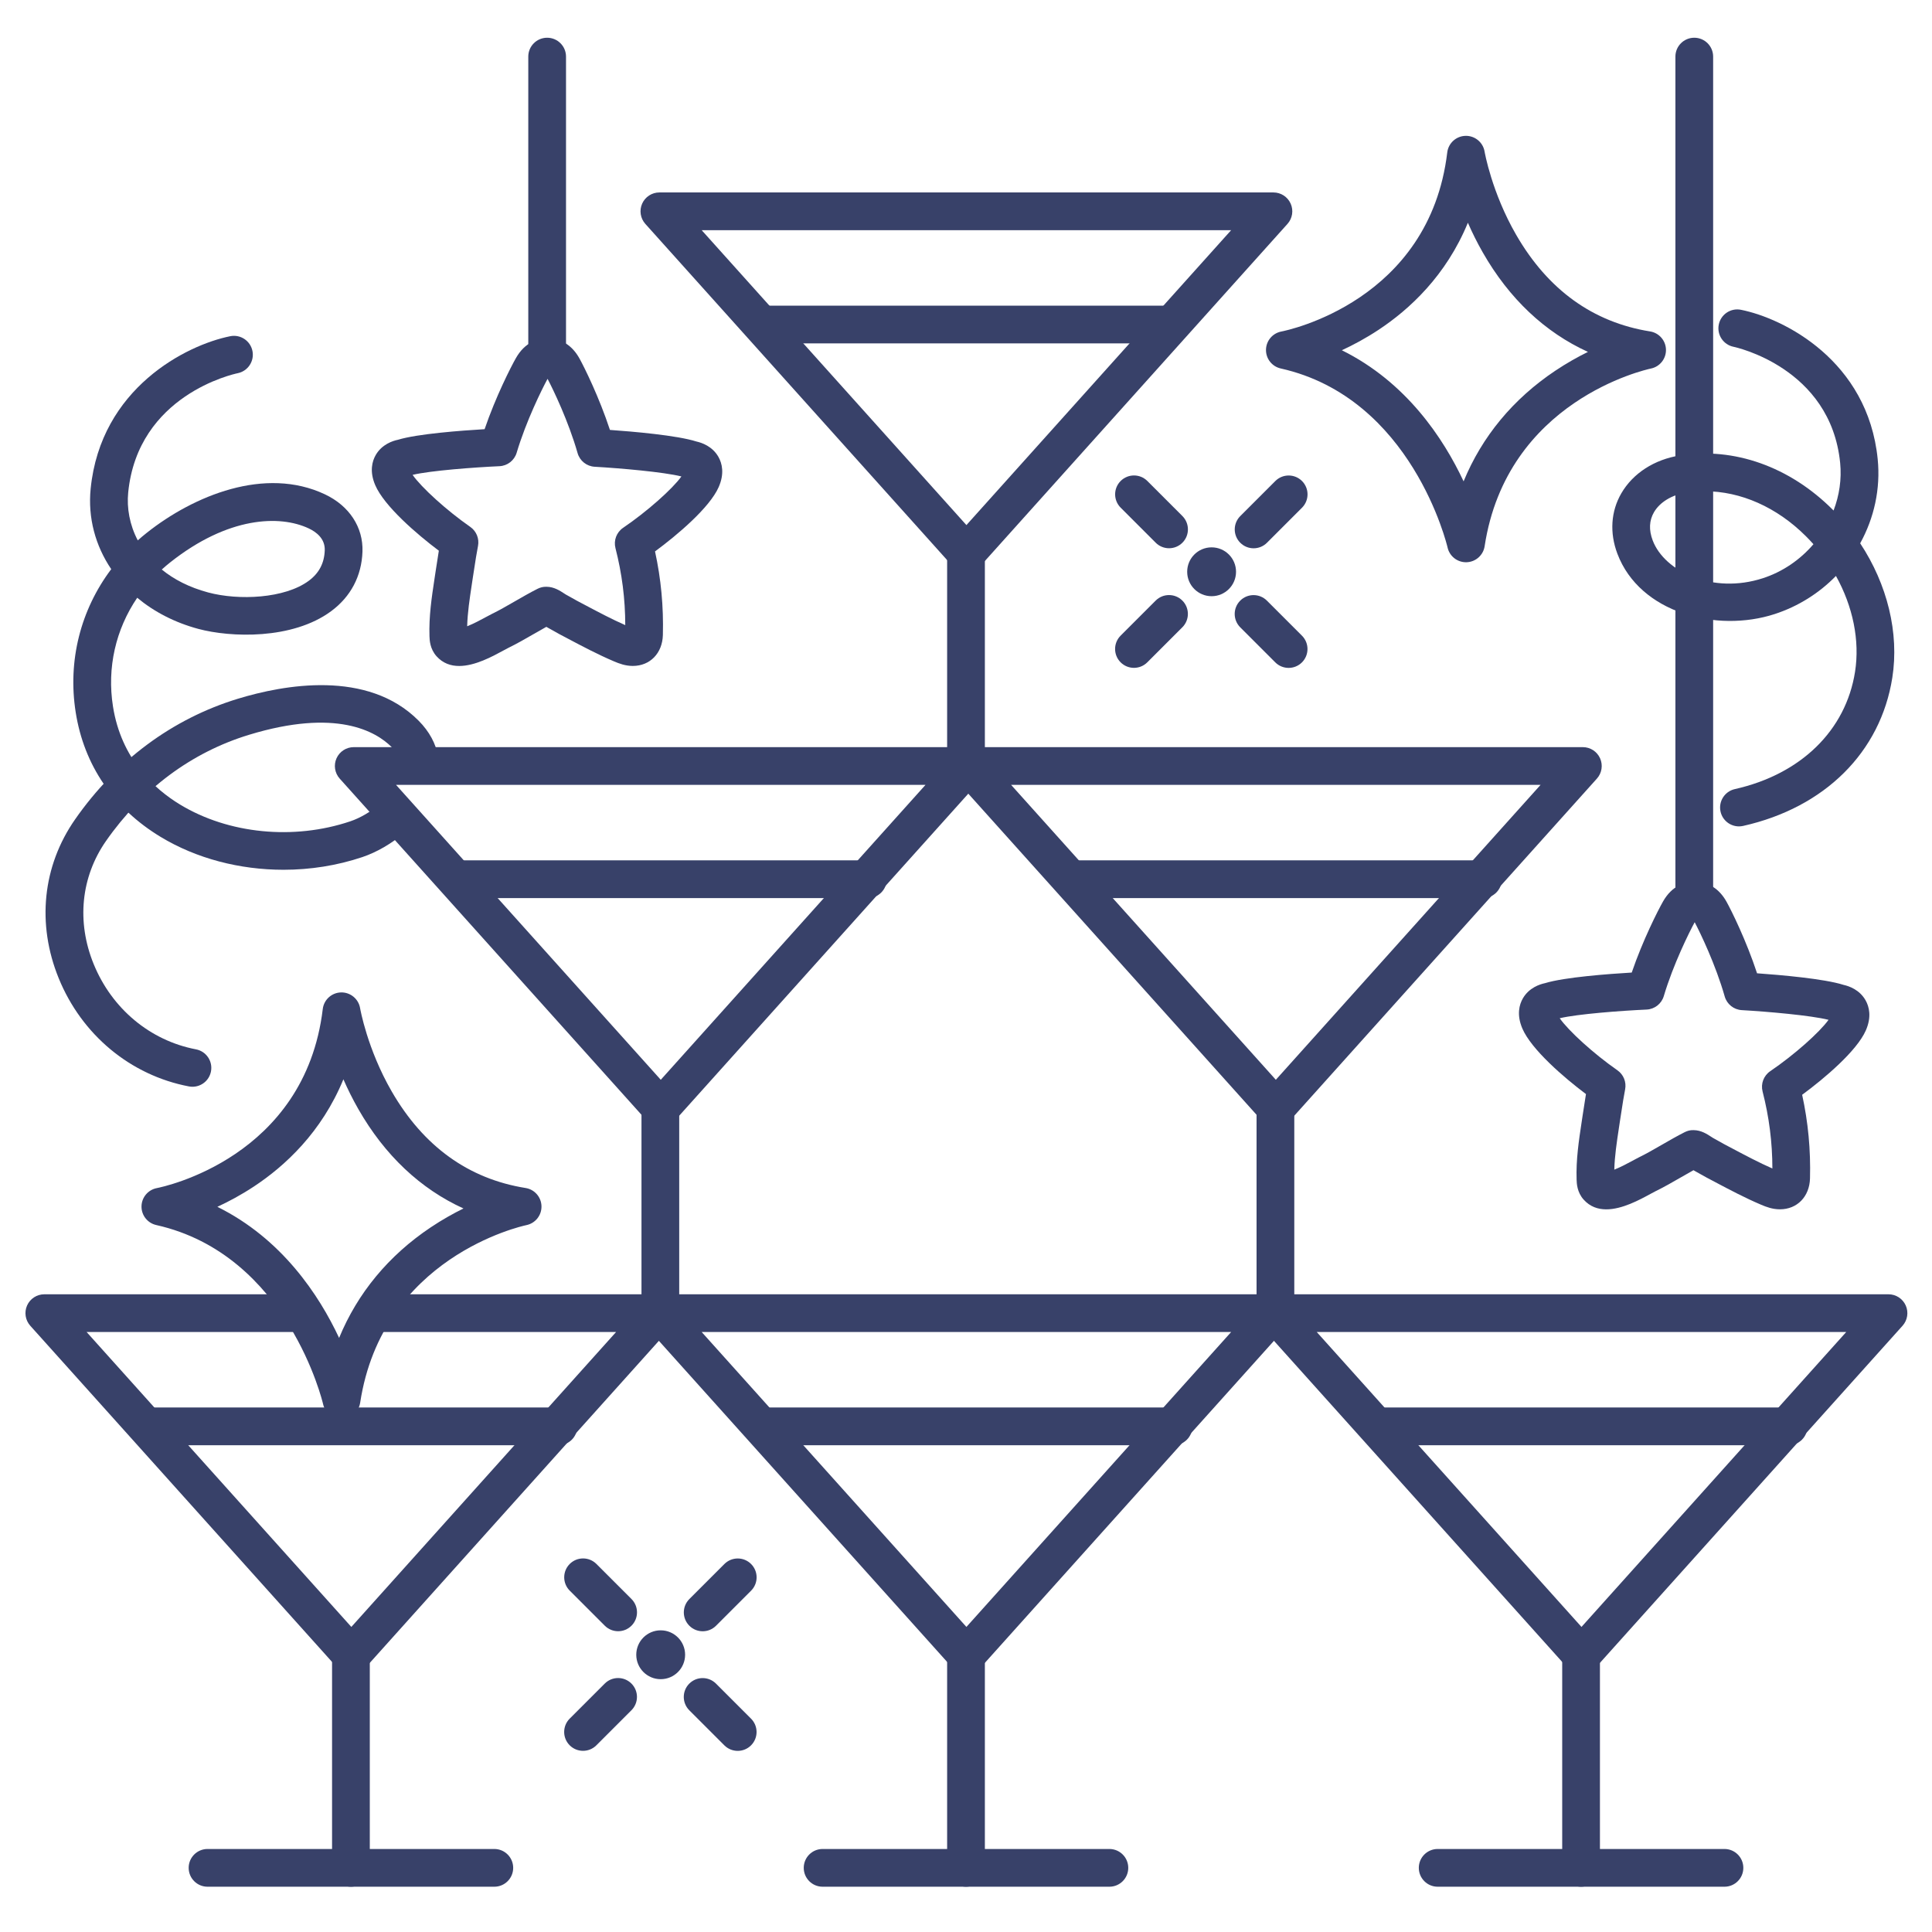 <?xml version="1.0" ?><svg enable-background="new 0 0 512 512" version="1.1" viewBox="0 0 512 512" xml:space="preserve" xmlns="http://www.w3.org/2000/svg" xmlns:xlink="http://www.w3.org/1999/xlink"><g id="Colors"><g><g><path d="M51.005,288.001c-0.31,0-0.625-0.029-0.941-0.089c-15.5-2.953-28.402-13.673-34.512-28.677     c-5.86-14.393-4.276-29.736,4.348-42.096c10.904-15.629,25.827-26.683,43.155-31.967c12.069-3.68,34.336-7.818,47.877,5.813     c2.856,2.875,4.611,6.125,5.217,9.66c0.467,2.722-1.361,5.307-4.083,5.773c-2.729,0.467-5.307-1.362-5.773-4.083     c-0.251-1.468-1.078-2.916-2.456-4.303c-4.226-4.254-14.766-10.339-37.865-3.295c-15.165,4.624-28.261,14.349-37.871,28.123     c-6.647,9.527-7.845,21.41-3.287,32.603c4.826,11.852,14.965,20.31,27.122,22.625c2.713,0.517,4.493,3.135,3.976,5.847     C55.455,286.332,53.358,288.001,51.005,288.001z" fill="#384169"/></g></g><g><g><path d="M75.132,230.499c-11.592,0-23.091-2.972-32.583-8.725c-12.5-7.576-20.276-18.985-22.487-32.995     c-2.162-13.691,1.303-27.163,9.415-37.946c-4.195-6.217-6.224-13.603-5.451-21.33c2.664-26.641,25.364-38.079,36.995-40.405     c2.706-0.543,5.342,1.214,5.883,3.922c0.541,2.704-1.209,5.333-3.909,5.881c-1.113,0.23-26.436,5.771-29.019,31.597     c-0.412,4.122,0.371,8.581,2.534,12.707c0.777-0.692,1.58-1.367,2.406-2.021c12.403-9.825,31.308-17.662,47.171-10.192     c6.471,3.048,10.198,8.73,9.971,15.199c-0.227,6.474-3.098,11.93-8.3,15.778c-10.292,7.612-26.681,6.979-35.187,4.697     c-6.265-1.681-11.754-4.544-16.209-8.255c-5.689,8.37-8.047,18.519-6.422,28.81c2.195,13.91,10.888,21.818,17.792,26.003     c12.832,7.777,30.109,9.478,45.091,4.438c2.604-0.876,5.447-2.538,7.801-4.56c2.095-1.799,5.252-1.56,7.051,0.534     c1.8,2.095,1.561,5.251-0.534,7.051c-3.343,2.872-7.295,5.164-11.129,6.454C89.307,229.393,82.202,230.499,75.132,230.499z      M42.873,150.931c3.174,2.595,7.242,4.721,12.289,6.075c8.111,2.176,20.297,1.619,26.649-3.079     c2.742-2.028,4.133-4.674,4.252-8.089c0.109-3.093-2.245-4.862-4.238-5.801c-7.687-3.621-21.366-3.162-36.701,8.984     C44.347,149.637,43.596,150.274,42.873,150.931z" fill="#384169"/></g></g></g><g id="Lines"><g><g><g><path d="M425.685,320.491c-2.21,0-4.309-0.694-5.999-2.58c-1.758-1.961-1.835-4.301-1.868-5.3      c-0.175-5.265,0.587-10.313,1.325-15.194l0.278-1.853c0.316-2.14,0.609-4.02,0.876-5.623      c-5.881-4.417-14.488-11.837-16.858-17.375c-1.57-3.671-0.796-6.364,0.13-7.976c1.639-2.853,4.538-3.767,5.885-4.045      c5.141-1.583,16.952-2.452,22.973-2.807c2.947-8.625,6.976-16.521,8.304-18.852c1.14-1.998,2.587-3.439,4.302-4.285      c2.056-1.015,4.636-1.206,6.905-0.507c0.721,0.222,1.419,0.548,2.077,0.97c1.406,0.9,2.598,2.219,3.542,3.92      c1.302,2.347,5.238,10.29,8.083,18.949c6.017,0.425,17.816,1.433,22.939,3.076c1.344,0.294,4.231,1.242,5.836,4.114      c0.907,1.623,1.65,4.325,0.037,7.977c-2.407,5.449-10.937,12.667-16.863,17.032c1.594,7.3,2.276,14.578,2.082,22.144      c-0.124,4.835-3.397,8.204-7.965,8.204c-0.014,0-0.027,0-0.041,0c-1.96-0.009-3.567-0.624-4.92-1.198      c-4.316-1.835-8.375-3.985-12.3-6.065l-2.182-1.154c-0.544-0.286-1.119-0.614-1.692-0.942c-0.461-0.264-0.92-0.529-1.358-0.759      c-0.125-0.066-0.268-0.148-0.424-0.242c-1.107,0.61-2.211,1.247-3.354,1.906c-2.159,1.246-4.391,2.534-6.787,3.707      c-0.324,0.158-0.751,0.394-1.254,0.667C434.464,317.994,429.876,320.491,425.685,320.491z M413.341,269.843      c2.347,3.355,9.003,9.415,15.284,13.788c1.624,1.13,2.429,3.112,2.052,5.054c-0.256,1.321-0.7,3.839-1.364,8.34l-0.283,1.886      c-0.577,3.819-1.127,7.463-1.224,11.058c1.743-0.685,3.904-1.861,4.808-2.354c0.656-0.356,1.215-0.659,1.637-0.865      c2.09-1.023,4.08-2.171,6.186-3.387c1.92-1.108,3.906-2.254,6.013-3.323c0.716-0.363,1.499-0.575,2.312-0.54l0.096,0.001      c1.959,0.01,3.54,1.044,4.694,1.799c0.143,0.093,0.273,0.182,0.384,0.247c0.476,0.25,1.041,0.572,1.606,0.896      c0.466,0.267,0.932,0.536,1.375,0.769l2.209,1.168c3.592,1.903,7.002,3.71,10.574,5.285c-0.01-6.966-0.865-13.658-2.598-20.417      c-0.524-2.042,0.291-4.194,2.035-5.378c6.332-4.299,13.059-10.281,15.445-13.608c-4.712-1.182-16.258-2.186-22.991-2.569      c-2.125-0.121-3.94-1.573-4.524-3.62c-2.416-8.468-6.503-16.92-7.957-19.68c-1.485,2.741-5.671,11.146-8.187,19.585      c-0.607,2.039-2.44,3.471-4.565,3.567C429.623,267.849,418.065,268.718,413.341,269.843z M486.615,270.806      c0.005,0,0.01,0.001,0.015,0.002C486.625,270.808,486.62,270.807,486.615,270.806z M485.41,268.775L485.41,268.775z       M448.532,243.417L448.532,243.417L448.532,243.417z" fill="#384169"/></g></g></g><g><g><g><path d="M121.685,176.491c-2.21,0-4.309-0.694-5.999-2.58c-1.758-1.961-1.835-4.301-1.868-5.3      c-0.175-5.265,0.587-10.313,1.325-15.194l0.278-1.853c0.316-2.14,0.609-4.02,0.876-5.623      c-5.881-4.417-14.488-11.837-16.858-17.375c-1.57-3.671-0.796-6.364,0.13-7.976c1.639-2.853,4.538-3.767,5.885-4.045      c5.141-1.583,16.952-2.452,22.973-2.807c2.947-8.625,6.976-16.521,8.304-18.852c1.14-1.998,2.587-3.439,4.302-4.285      c2.056-1.015,4.636-1.206,6.905-0.507c0.721,0.222,1.419,0.548,2.077,0.97c1.406,0.9,2.598,2.219,3.542,3.92      c1.302,2.347,5.238,10.29,8.083,18.949c6.017,0.425,17.816,1.433,22.939,3.076c1.344,0.294,4.231,1.242,5.836,4.114      c0.907,1.623,1.65,4.325,0.037,7.977c-2.407,5.449-10.937,12.667-16.863,17.032c1.594,7.3,2.276,14.578,2.082,22.144      c-0.124,4.835-3.397,8.204-7.965,8.204c-0.014,0-0.027,0-0.041,0c-1.96-0.009-3.567-0.624-4.92-1.198      c-4.316-1.835-8.375-3.985-12.3-6.065l-2.182-1.154c-0.544-0.286-1.119-0.614-1.692-0.942c-0.461-0.264-0.92-0.529-1.358-0.759      c-0.125-0.066-0.268-0.148-0.424-0.242c-1.107,0.61-2.211,1.247-3.354,1.906c-2.159,1.246-4.391,2.534-6.787,3.707      c-0.324,0.158-0.751,0.394-1.254,0.667C130.464,173.994,125.876,176.491,121.685,176.491z M109.341,125.843      c2.347,3.355,9.003,9.415,15.284,13.788c1.624,1.13,2.429,3.112,2.052,5.054c-0.256,1.321-0.7,3.839-1.364,8.34l-0.283,1.886      c-0.577,3.819-1.127,7.463-1.224,11.058c1.743-0.685,3.904-1.861,4.808-2.354c0.656-0.356,1.215-0.659,1.637-0.865      c2.09-1.023,4.08-2.171,6.186-3.387c1.92-1.108,3.906-2.254,6.013-3.323c0.716-0.363,1.515-0.563,2.312-0.54l0.096,0.001      c1.959,0.01,3.54,1.044,4.694,1.799c0.143,0.093,0.273,0.182,0.384,0.247c0.476,0.25,1.041,0.572,1.606,0.896      c0.466,0.267,0.932,0.536,1.375,0.769l2.209,1.168c3.592,1.903,7.002,3.71,10.574,5.285c-0.01-6.966-0.865-13.658-2.598-20.417      c-0.524-2.042,0.291-4.194,2.035-5.378c6.332-4.299,13.059-10.281,15.445-13.608c-4.712-1.182-16.258-2.186-22.991-2.569      c-2.125-0.121-3.94-1.573-4.524-3.62c-2.416-8.468-6.503-16.92-7.957-19.68c-1.485,2.741-5.671,11.146-8.187,19.585      c-0.607,2.039-2.44,3.471-4.565,3.567C125.623,123.849,114.065,124.718,109.341,125.843z M182.615,126.806      c0.005,0,0.01,0.001,0.015,0.002C182.625,126.808,182.62,126.807,182.615,126.806z M181.41,124.775L181.41,124.775z       M144.532,99.417L144.532,99.417L144.532,99.417z" fill="#384169"/></g></g></g><g><g><path d="M460.839,219.001c-2.288,0-4.353-1.581-4.875-3.906c-0.604-2.694,1.09-5.369,3.784-5.974     c17.495-3.925,29.403-15.54,31.854-31.068c1.314-8.325-0.576-17.367-5.056-25.424c-4.417,4.526-9.953,8.063-16.28,10.117     c-15.315,4.973-35.701-0.273-41.643-16.003c-2.098-5.556-1.725-11.245,1.051-16.02c3.081-5.299,8.745-8.955,15.541-10.028     c14.322-2.261,29.08,2.98,40.484,14.382c0.072,0.072,0.143,0.143,0.214,0.215c1.525-3.995,2.176-8.306,1.745-12.624     c-2.534-25.335-27.988-30.714-28.245-30.765c-2.708-0.542-4.464-3.176-3.922-5.883c0.542-2.708,3.174-4.467,5.883-3.922     c11.392,2.278,33.625,13.482,36.234,39.576c0.789,7.884-0.957,15.618-4.641,22.306c7.182,10.863,10.385,23.771,8.512,35.633     c-3.115,19.73-17.897,34.41-39.542,39.267C461.569,218.961,461.201,219.001,460.839,219.001z M451.774,130.181     c-1.671,0-3.339,0.129-4.999,0.392c-3.756,0.593-6.917,2.528-8.456,5.175c-1.271,2.186-1.385,4.696-0.341,7.461     c3.103,8.218,15.86,14.356,29.199,10.025c5.299-1.72,9.902-4.924,13.405-9.011c-0.628-0.708-1.28-1.4-1.955-2.075     C470.873,134.393,461.309,130.181,451.774,130.181z" fill="#384169"/></g></g><g><g><path d="M332.22,145.302c-1.28,0-2.559-0.488-3.536-1.464c-1.953-1.953-1.953-5.119,0-7.071l9.291-9.291     c1.953-1.952,5.118-1.952,7.071,0c1.953,1.953,1.953,5.119,0,7.071l-9.291,9.291C334.779,144.814,333.5,145.302,332.22,145.302z" fill="#384169"/></g></g><g><g><path d="M300.511,176.988c-1.28,0-2.559-0.488-3.536-1.464c-1.953-1.953-1.953-5.119,0-7.071l9.291-9.291     c1.953-1.952,5.118-1.952,7.071,0c1.953,1.953,1.953,5.119,0,7.071l-9.291,9.291C303.07,176.5,301.791,176.988,300.511,176.988z" fill="#384169"/></g></g><g><g><path d="M341.499,177c-1.28,0-2.559-0.488-3.536-1.464l-9.291-9.291c-1.953-1.953-1.953-5.119,0-7.071     c1.953-1.952,5.118-1.952,7.071,0l9.291,9.291c1.953,1.953,1.953,5.119,0,7.071C344.058,176.512,342.779,177,341.499,177z" fill="#384169"/></g></g><g><g><path d="M309.813,145.291c-1.28,0-2.559-0.488-3.536-1.464l-9.291-9.291c-1.953-1.953-1.953-5.119,0-7.071     c1.953-1.952,5.118-1.952,7.071,0l9.291,9.291c1.953,1.953,1.953,5.119,0,7.071C312.372,144.802,311.093,145.291,309.813,145.291     z" fill="#384169"/></g></g><g><g><path d="M314.616,151.526c0-3.575,2.896-6.473,6.473-6.473c3.574,0,6.473,2.898,6.473,6.473     c0,3.575-2.898,6.474-6.473,6.474C317.513,158,314.616,155.101,314.616,151.526z" fill="#384169"/></g></g><g><g><path d="M186.22,432.302c-1.28,0-2.559-0.488-3.536-1.464c-1.953-1.953-1.953-5.119,0-7.071l9.291-9.291     c1.953-1.952,5.118-1.952,7.071,0c1.953,1.953,1.953,5.119,0,7.071l-9.291,9.291C188.779,431.814,187.5,432.302,186.22,432.302z" fill="#384169"/></g></g><g><g><path d="M154.511,463.988c-1.28,0-2.559-0.488-3.536-1.464c-1.953-1.953-1.953-5.119,0-7.071l9.291-9.291     c1.953-1.952,5.118-1.952,7.071,0c1.953,1.953,1.953,5.119,0,7.071l-9.291,9.291C157.07,463.5,155.791,463.988,154.511,463.988z" fill="#384169"/></g></g><g><g><path d="M195.499,464c-1.28,0-2.559-0.488-3.536-1.464l-9.291-9.291c-1.953-1.953-1.953-5.119,0-7.071     c1.953-1.952,5.118-1.952,7.071,0l9.291,9.291c1.953,1.953,1.953,5.119,0,7.071C198.058,463.512,196.779,464,195.499,464z" fill="#384169"/></g></g><g><g><path d="M163.813,432.291c-1.28,0-2.559-0.488-3.536-1.464l-9.291-9.291c-1.953-1.953-1.953-5.119,0-7.071     c1.953-1.952,5.118-1.952,7.071,0l9.291,9.291c1.953,1.953,1.953,5.119,0,7.071C166.372,431.802,165.093,432.291,163.813,432.291     z" fill="#384169"/></g></g><g><g><path d="M168.616,438.526c0-3.575,2.896-6.473,6.473-6.473c3.574,0,6.473,2.898,6.473,6.473     c0,3.575-2.898,6.474-6.473,6.474C171.513,445,168.616,442.101,168.616,438.526z" fill="#384169"/></g></g><g><g><g><path d="M388.498,149c-2.333,0-4.367-1.62-4.878-3.912c-0.088-0.388-9.356-39.628-44.213-47.44      c-2.314-0.519-3.946-2.591-3.906-4.962c0.04-2.368,1.734-4.382,4.059-4.827c1.604-0.312,39.241-8.057,43.976-47.456      c0.297-2.471,2.366-4.347,4.853-4.402c2.489-0.054,4.638,1.726,5.044,4.182c0.017,0.099,1.883,10.825,8.374,22.06      c8.414,14.562,20.352,23.172,35.483,25.589c2.382,0.381,4.153,2.409,4.209,4.821c0.056,2.412-1.618,4.521-3.981,5.012      c-1.546,0.329-38.195,8.554-44.075,47.089c-0.363,2.379-2.368,4.162-4.773,4.243C388.613,148.999,388.555,149,388.498,149z       M355.603,92.821c17.095,8.459,26.937,23.371,32.265,34.742c4.875-11.856,13.097-21.824,24.291-29.311      c2.996-2.003,5.936-3.65,8.666-4.996c-11.384-5.176-20.858-14.085-27.852-26.317c-1.551-2.711-2.863-5.381-3.969-7.911      c-5.764,14.027-15.487,22.979-23.719,28.41C361.929,89.652,358.628,91.42,355.603,92.821z" fill="#384169"/></g></g></g><g><g><path d="M256,500c-2.761,0-5-2.239-5-5v-57c0-2.761,2.239-5,5-5s5,2.239,5,5v57C261,497.761,258.761,500,256,500z     " fill="#384169"/></g></g><g><g><path d="M294,500h-76c-2.761,0-5-2.239-5-5s2.239-5,5-5h76c2.761,0,5,2.239,5,5S296.761,500,294,500z" fill="#384169"/></g></g><g><g><path d="M311,383H204c-2.761,0-5-2.239-5-5s2.239-5,5-5h107c2.761,0,5,2.239,5,5S313.761,383,311,383z" fill="#384169"/></g></g><g><g><path d="M256.11,443.639c-1.42,0-2.772-0.604-3.721-1.66l-81.363-90.639c-1.318-1.468-1.649-3.575-0.846-5.377     c0.804-1.802,2.593-2.963,4.566-2.963h162.726c1.973,0,3.762,1.161,4.566,2.963c0.804,1.802,0.473,3.909-0.846,5.377     l-81.363,90.639C258.882,443.036,257.53,443.639,256.11,443.639z M185.954,353l70.156,78.154L326.266,353H185.954z" fill="#384169"/></g></g><g><g><path d="M93,500c-2.761,0-5-2.239-5-5v-57c0-2.761,2.239-5,5-5s5,2.239,5,5v57C98,497.761,95.761,500,93,500z" fill="#384169"/></g></g><g><g><path d="M131,500H55c-2.761,0-5-2.239-5-5s2.239-5,5-5h76c2.761,0,5,2.239,5,5S133.761,500,131,500z" fill="#384169"/></g></g><g><g><path d="M148,383H41c-2.761,0-5-2.239-5-5s2.239-5,5-5h107c2.761,0,5,2.239,5,5S150.761,383,148,383z" fill="#384169"/></g></g><g><g><path d="M93.11,443.639c-1.42,0-2.772-0.604-3.721-1.66L8.026,351.34c-1.318-1.468-1.649-3.575-0.846-5.377     C7.985,344.161,9.774,343,11.747,343h67.378c2.761,0,5,2.239,5,5s-2.239,5-5,5H22.954l70.156,78.154L163.266,353H99.75     c-2.761,0-5-2.239-5-5s2.239-5,5-5h74.723c1.973,0,3.762,1.161,4.566,2.963c0.804,1.802,0.473,3.909-0.846,5.377l-81.363,90.639     C95.882,443.036,94.53,443.639,93.11,443.639z" fill="#384169"/></g></g><g><g><path d="M338,355c-2.761,0-5-2.239-5-5v-57c0-2.761,2.239-5,5-5s5,2.239,5,5v57C343,352.761,340.761,355,338,355z     " fill="#384169"/></g></g><g><g><path d="M393,238H286c-2.761,0-5-2.239-5-5s2.239-5,5-5h107c2.761,0,5,2.239,5,5S395.761,238,393,238z" fill="#384169"/></g></g><g><g><path d="M338.11,298.639c-1.42,0-2.772-0.604-3.721-1.66l-81.363-90.639c-1.318-1.468-1.649-3.575-0.846-5.377     c0.804-1.802,2.593-2.963,4.566-2.963h162.726c1.973,0,3.762,1.161,4.566,2.963c0.804,1.802,0.473,3.909-0.846,5.377     l-81.363,90.639C340.882,298.036,339.53,298.639,338.11,298.639z M267.954,208l70.156,78.154L408.266,208H267.954z" fill="#384169"/></g></g><g><g><path d="M256,208c-2.761,0-5-2.239-5-5v-57c0-2.761,2.239-5,5-5s5,2.239,5,5v57C261,205.761,258.761,208,256,208z     " fill="#384169"/></g></g><g><g><path d="M309,91H204c-2.761,0-5-2.239-5-5s2.239-5,5-5h105c2.761,0,5,2.239,5,5S311.761,91,309,91z" fill="#384169"/></g></g><g><g><path d="M256.11,151.639c-1.42,0-2.772-0.604-3.721-1.66L171.026,59.34c-1.318-1.468-1.649-3.575-0.846-5.377     c0.804-1.802,2.593-2.963,4.566-2.963h162.726c1.973,0,3.762,1.161,4.566,2.963c0.804,1.802,0.473,3.909-0.846,5.377     l-81.363,90.639C258.882,151.036,257.53,151.639,256.11,151.639z M185.954,61l70.156,78.154L326.266,61H185.954z" fill="#384169"/></g></g><g><g><path d="M175,355c-2.761,0-5-2.239-5-5v-57c0-2.761,2.239-5,5-5s5,2.239,5,5v57C180,352.761,177.761,355,175,355z     " fill="#384169"/></g></g><g><g><path d="M230,238H123c-2.761,0-5-2.239-5-5s2.239-5,5-5h107c2.761,0,5,2.239,5,5S232.761,238,230,238z" fill="#384169"/></g></g><g><g><path d="M175.11,298.639c-1.42,0-2.772-0.604-3.721-1.66L90.026,206.34c-1.318-1.468-1.649-3.575-0.846-5.377     c0.804-1.802,2.593-2.963,4.566-2.963h162.726c1.973,0,3.762,1.161,4.566,2.963c0.804,1.802,0.473,3.909-0.846,5.377     l-81.363,90.639C177.882,298.036,176.53,298.639,175.11,298.639z M104.954,208l70.156,78.154L245.266,208H104.954z" fill="#384169"/></g></g><g><g><path d="M419,500c-2.761,0-5-2.239-5-5v-57c0-2.761,2.239-5,5-5s5,2.239,5,5v57C424,497.761,421.761,500,419,500z     " fill="#384169"/></g></g><g><g><path d="M457,500h-76c-2.761,0-5-2.239-5-5s2.239-5,5-5h76c2.761,0,5,2.239,5,5S459.761,500,457,500z" fill="#384169"/></g></g><g><g><path d="M474,383H367c-2.761,0-5-2.239-5-5s2.239-5,5-5h107c2.761,0,5,2.239,5,5S476.761,383,474,383z" fill="#384169"/></g></g><g><g><path d="M419.11,443.639c-1.42,0-2.772-0.604-3.721-1.66l-81.363-90.639c-1.318-1.468-1.649-3.575-0.846-5.377     c0.804-1.802,2.593-2.963,4.566-2.963h162.726c1.973,0,3.762,1.161,4.566,2.963c0.804,1.802,0.473,3.909-0.846,5.377     l-81.363,90.639C421.882,443.036,420.53,443.639,419.11,443.639z M348.954,353l70.156,78.154L489.266,353H348.954z" fill="#384169"/></g></g><g><g><g><path d="M90.498,376c-2.333,0-4.367-1.62-4.878-3.912c-0.088-0.388-9.356-39.628-44.213-47.44      c-2.314-0.519-3.946-2.591-3.906-4.962c0.04-2.368,1.734-4.382,4.059-4.827c1.604-0.312,39.241-8.057,43.976-47.456      c0.297-2.471,2.366-4.347,4.853-4.402c2.477-0.053,4.638,1.726,5.044,4.182c0.017,0.099,1.883,10.825,8.374,22.06      c8.414,14.562,20.352,23.172,35.483,25.589c2.382,0.381,4.153,2.409,4.209,4.821c0.056,2.412-1.618,4.521-3.981,5.012      c-1.546,0.329-38.195,8.554-44.075,47.089c-0.363,2.379-2.368,4.162-4.773,4.243C90.613,375.999,90.555,376,90.498,376z       M57.603,319.821c17.095,8.459,26.937,23.371,32.265,34.742c4.875-11.856,13.097-21.824,24.291-29.311      c2.996-2.003,5.936-3.65,8.666-4.996c-11.384-5.176-20.858-14.085-27.852-26.317c-1.551-2.711-2.863-5.381-3.969-7.911      c-5.764,14.027-15.487,22.979-23.719,28.41C63.929,316.652,60.628,318.42,57.603,319.821z" fill="#384169"/></g></g></g><g><g><path d="M449,244c-2.761,0-5-2.239-5-5V15c0-2.761,2.239-5,5-5s5,2.239,5,5v224C454,241.761,451.761,244,449,244z     " fill="#384169"/></g></g><g><g><path d="M145,100c-2.761,0-5-2.239-5-5V15c0-2.761,2.239-5,5-5s5,2.239,5,5v80C150,97.761,147.761,100,145,100z" fill="#384169"/></g></g></g></svg>